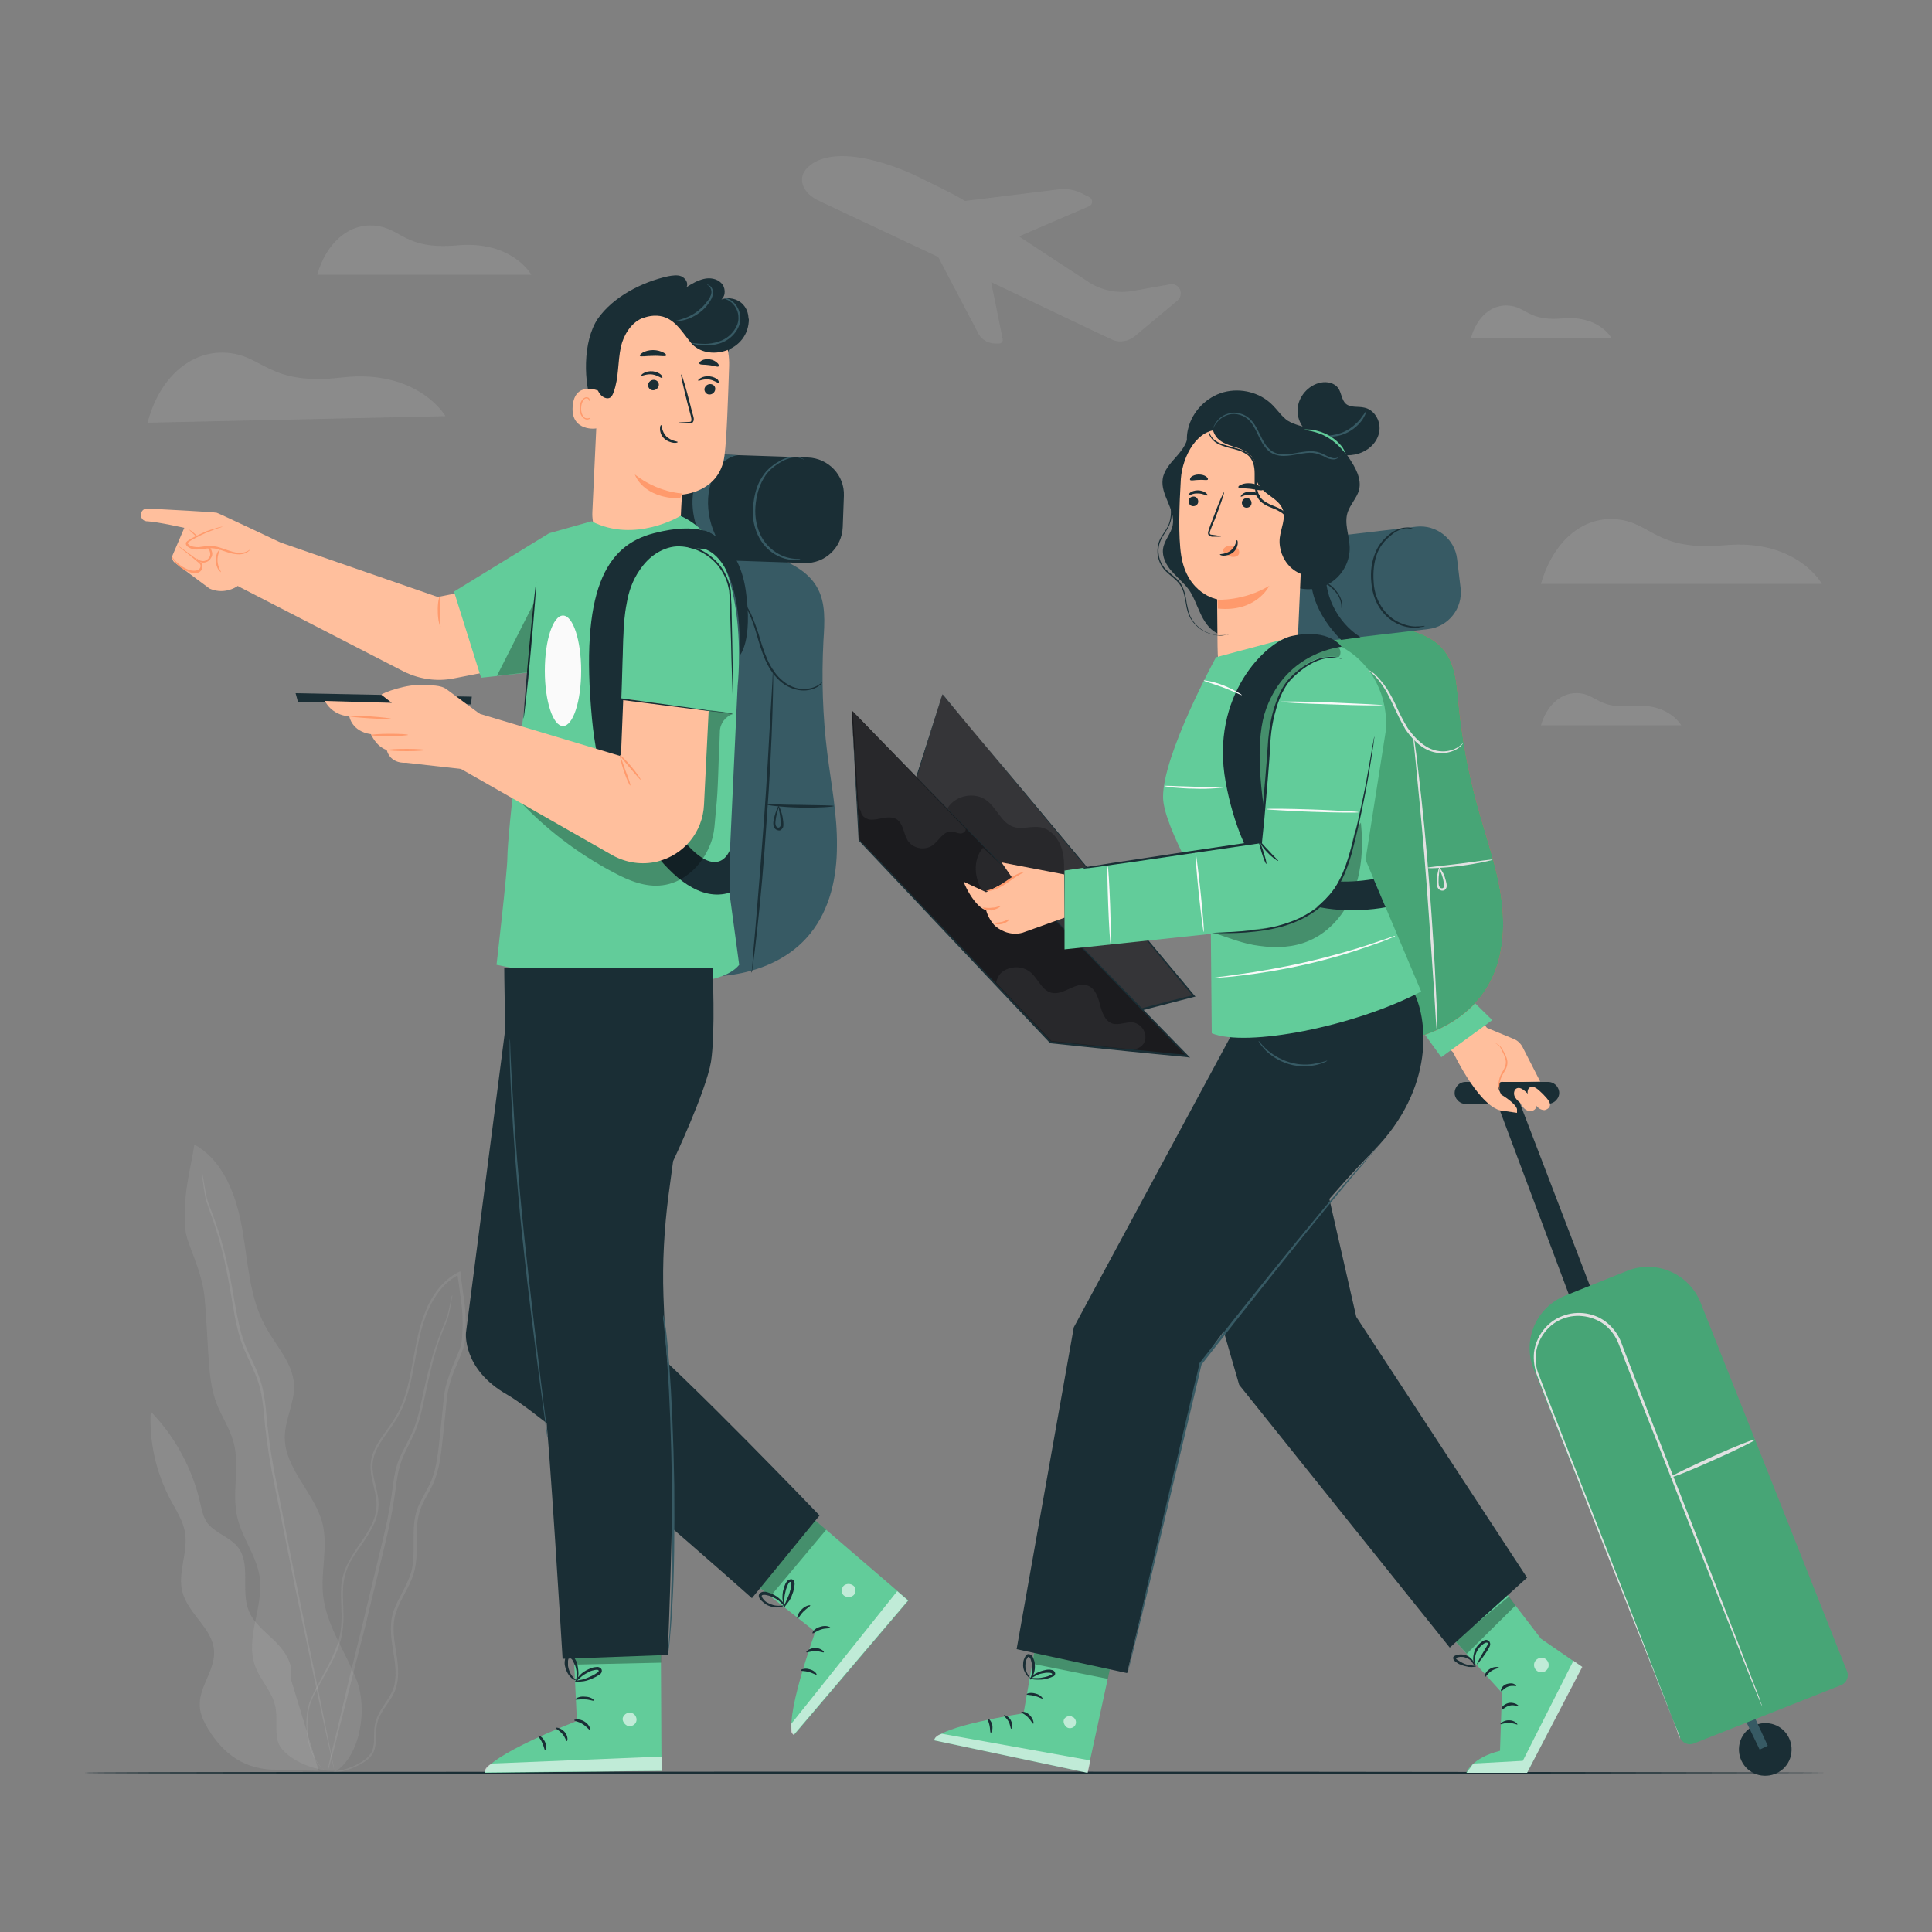 <svg version="1.1" id="Layer_1" xmlns="http://www.w3.org/2000/svg" x="0" y="0" viewBox="0 0 500 500" style="enable-background:new 0 0 500 500" xml:space="preserve"><rect x="0" y="0" width="500" height="500" fill="#808080" stroke="none"/><style>.st2,.st3{enable-background:new}.st2{opacity:.1;fill:#f5f5f5}.st3{fill:#e1e1e1}.st3,.st5{opacity:.1}.st6{fill:#e1e1e1}.st7{fill:#f5f5f5}.st8{fill:#fafafa}.st9{fill:#1a2e35}.st10{fill:#375a64}.st11{fill:#47a576}.st12{fill:#ffbf9d}.st13{fill:#62cc9a}.st14{fill:#ff9a6c}.st16{fill:#28282b}.st18{opacity:.6}.st19,.st20{fill:#fff}.st20{opacity:.6}.st20,.st21{enable-background:new}.st21,.st23{opacity:.3}</style><path class="st2" d="M75.2 434.3c.9-3.4-1.4-6.9-3.9-9.4s-5.6-4.7-6.9-8c-2.2-5.3.7-12.3-3-16.7-2.2-2.6-6-3.5-7.9-6.3-1-1.5-1.3-3.3-1.7-5-2-8.8-6.5-17.1-12.8-23.6-.4 7.9 1.4 15.8 5.1 22.8 1.5 2.8 3.3 5.5 3.8 8.6.8 5.1-2 10.3-.7 15.3 1.5 5.7 7.9 9.5 8.2 15.3.3 5-4 9.3-3.7 14.3.1 2.1 1.1 4.1 2.2 5.9 3.9 6.4 9.5 10.7 18.1 10.5l10.5.3-7.3-24z"/><path class="st3" d="M84.6 458.7s1 .2 2.9-.1c.9-.1 2.1-.4 3.4-.9s2.8-1.2 4.2-2.3c.7-.6 1.4-1.3 1.7-2.3.4-1 .4-2 .5-3.1 0-1.1 0-2.2.2-3.4.2-1.2.6-2.3 1.3-3.4 1.2-2.2 3.3-4.2 3.9-7.2.7-2.9.2-6-.3-9.2-.5-3.1-1-6.6.2-9.8 1.1-3.3 3.4-6.2 4.5-9.9s.6-7.7.8-11.7c.1-2 .5-4 1.3-5.8.8-1.9 2-3.6 2.9-5.6 1.8-4 2.1-8.4 2.6-12.8.2-2.2.5-4.4.7-6.7.2-2.3.4-4.5 1.1-6.7.6-2.2 1.6-4.3 2.5-6.5.4-1.1.9-2.2 1.2-3.4.2-1.2.3-2.4.3-3.6.1-2.4 0-4.8-.3-7.2-.3-2.4-.7-4.8-1-7.2v-.4l-.1-.5-.4.2c-2.2 1.1-4.1 2.8-5.6 4.8s-2.6 4.2-3.4 6.4c-1.7 4.5-2.3 9.2-3.2 13.7-.8 4.5-1.9 8.9-4.2 12.7-1.1 1.9-2.5 3.6-3.7 5.4s-2.3 3.8-2.6 6c-.6 4.4 1.9 8.3 1.4 12.2-.2 1.9-.9 3.8-1.9 5.4-.9 1.7-2 3.2-3.1 4.8-1.1 1.6-2 3.2-2.8 4.8-.7 1.7-1.2 3.5-1.3 5.3-.2 3.5.3 6.9 0 10-.2 3.2-1.3 6-2.5 8.6-1.3 2.6-2.6 4.9-3.8 7.2-.6 1.1-1.1 2.2-1.6 3.3-.5 1.1-.7 2.2-.9 3.3-.3 2.2-.3 4.2 0 6 .5 3.6 1.8 6.2 3 7.6.3.4.6.7.9.9.2.3.5.4.7.6.3.4.5.5.5.5 0-.1-.9-.5-2-2-1.2-1.5-2.5-4-2.9-7.6-.2-1.8-.2-3.8.1-5.9.2-1.1.4-2.2.9-3.2.4-1.1 1-2.2 1.6-3.3 1.2-2.2 2.6-4.6 3.9-7.2s2.4-5.5 2.6-8.8c.3-3.2-.2-6.6 0-10 .1-1.7.5-3.4 1.2-5.1.7-1.6 1.7-3.2 2.8-4.7 1.1-1.6 2.2-3.1 3.1-4.8 1-1.7 1.8-3.6 2-5.7.5-4.2-2-8.1-1.4-12.2.3-2 1.3-3.9 2.5-5.7 1.2-1.8 2.6-3.5 3.7-5.4 2.4-3.9 3.5-8.4 4.3-12.9.9-4.5 1.5-9.2 3.2-13.6.8-2.2 1.9-4.3 3.3-6.2 1.4-1.9 3.2-3.5 5.4-4.6l-.5-.3v.4c.3 2.4.7 4.8 1 7.2.3 2.4.4 4.8.3 7.1-.1 1.2-.1 2.4-.3 3.5-.2 1.1-.7 2.2-1.2 3.3-.9 2.2-1.8 4.3-2.5 6.6-.7 2.2-.9 4.6-1.1 6.8-.2 2.3-.5 4.5-.7 6.7-.5 4.4-.8 8.8-2.5 12.6-.9 1.9-2 3.7-2.9 5.6s-1.3 4-1.4 6c-.2 4 .3 8-.7 11.6-1.1 3.6-3.3 6.6-4.5 9.9-1.2 3.4-.7 7-.2 10.1s1 6.2.4 9-2.6 4.9-3.8 7.1c-.6 1.1-1.1 2.3-1.3 3.5-.2 1.2-.2 2.3-.2 3.4s-.1 2.1-.4 3-1 1.6-1.6 2.2c-1.4 1.1-2.8 1.8-4.1 2.3-1.3.5-2.4.8-3.3.9-.9.2-1.6.2-2.1.2-.4.2-.7.2-.7.2z"/><path class="st3" d="M117 335.2s0 .1-.1.3c-.1.3-.1.6-.2.9-.2.8-.4 2.1-.8 3.6-.4 1.6-1.3 3.3-2.1 5.5-.8 2.1-1.7 4.6-2.4 7.4-.8 2.8-1.5 5.9-2.2 9.2-.7 3.3-1.5 6.9-3.3 10.2-.8 1.7-1.8 3.4-2.6 5.3s-1.2 3.9-1.5 6c-.5 4.1-1.2 8.4-2.2 12.7-2.1 8.6-4 16.8-5.8 24.2-1.8 7.4-3.5 14.1-4.8 19.8-1.3 5.6-2.4 10.1-3.2 13.3-.4 1.5-.6 2.7-.8 3.6-.1.4-.1.7-.2.9 0 .2-.1.3 0 .3 0 0 0-.1.1-.3.1-.2.2-.6.3-.9.2-.9.6-2.1 1-3.6.8-3.2 2-7.7 3.4-13.3 1.4-5.6 3.1-12.3 5-19.7 1.8-7.5 3.8-15.6 5.8-24.2 1-4.3 1.7-8.6 2.2-12.7.3-2.1.7-4 1.4-5.9.7-1.8 1.7-3.6 2.5-5.3 1.8-3.4 2.6-7.1 3.3-10.4.7-3.3 1.4-6.4 2.1-9.2.7-2.8 1.5-5.3 2.3-7.4.8-2.2 1.7-3.9 2-5.5.4-1.6.5-2.8.7-3.7.1-.4.1-.7.2-1-.1.1-.1-.1-.1-.1z"/><path class="st3" d="M86.5 458.7c6.8-4.1 8.7-16.4 5.8-23.9-2.9-7.4-7.9-14.2-8.7-22.1-.6-6.1 1.3-12.3-.1-18.3-2-8-9.8-14.2-9.8-22.4 0-4.6 2.6-9 2.4-13.6-.3-5.7-4.7-10.1-7.4-15.1-4.2-7.6-4.5-16.7-6-25.2-1.5-8.6-4.8-17.7-12.4-21.9-1.1 7.3-3 12.3-2.3 22.1.2 3.5 4.4 10.3 5 18.1.4 4.6.6 9.3.9 13.9.3 4.5.6 9.1 2.3 13.3 1.3 3.2 3.3 6.2 4.2 9.5 1.8 6.3-.5 13.1 1 19.5 1.2 5.4 5 10 5.8 15.5 1.1 7.7-3.8 15.7-1.2 23 1.3 3.6 4.3 6.5 5.2 10.3.7 2.9 0 6 .6 8.9 1 4.7 10 8.3 14.8 8"/><path d="M52.2 303.4v.4c0 .3.1.7.2 1.2.2 1.1.3 2.6.7 4.6s1.4 4.3 2.3 7c.9 2.7 1.8 5.8 2.6 9.3s1.5 7.4 2.2 11.6c.7 4.1 1.5 8.7 3.6 13.1 1 2.2 2.1 4.4 2.9 6.7.8 2.3 1.2 4.8 1.5 7.4.4 5.2 1.1 10.5 2.1 15.9 2.2 10.8 4.2 21 6.1 30.4 2 9.3 3.7 17.7 5.2 24.7s2.7 12.7 3.6 16.7c.4 1.9.8 3.4 1 4.5.1.5.2.9.3 1.2.1.3.1.4.1.4s0-.1-.1-.4-.1-.7-.2-1.2c-.2-1.1-.5-2.6-.9-4.6-.8-4-2-9.7-3.4-16.7-1.5-7.1-3.2-15.5-5.1-24.8s-3.9-19.6-6-30.4c-1-5.4-1.7-10.7-2.1-15.9-.3-2.6-.7-5.2-1.5-7.5-.8-2.4-1.9-4.6-2.9-6.7-2.1-4.3-2.8-8.7-3.6-12.9-.7-4.2-1.4-8.1-2.3-11.6-.8-3.5-1.7-6.6-2.7-9.4-.9-2.7-2-5-2.4-6.9-.4-2-.6-3.5-.8-4.6-.1-.5-.2-.9-.2-1.2-.1-.1-.2-.3-.2-.3z" style="opacity:.1;fill:#ececec;enable-background:new"/><g class="st5"><path class="st6" d="M208.5 43.9c5.8-6.8 21-2.5 31.4 3 0 0 7.2 3.4 9.8 5.1h.1l24.3-3c2-.2 4 .1 5.8 1l2 1c1 .5 1 2-.1 2.4l-17.9 7.7v.2c9.5 6.3 17.7 11.6 17.7 11.6.1.1.2.1.3.2 3.3 2.1 7.3 2.9 11.3 2.2l9.5-1.7c.5-.1 1-.1 1.4.1 1.7.7 2 2.9.6 4.1l-11 9.2c-1.7 1.4-4.1 1.8-6.1.8l-5.1-2.4-26-12.4 3 14.8c.1.6-.4 1.2-1 1.1h-1.2c-1.7-.1-3.2-1-4-2.4l-10.5-20L212 52c-4.1-1.9-5.6-5.4-3.5-8.1z"/></g><g class="st5"><path class="st7" d="m38.2 109.4 77.1-1.7s-7.1-12.3-26.9-10c-18.9 2.2-20.1-5.7-29.7-6.4s-17.6 6.8-20.5 18.1z"/></g><g class="st5"><path class="st7" d="M398.8 151.1h72.7s-6.4-11.7-25.1-10c-17.9 1.6-18.8-5.8-27.9-6.7-9.2-.9-16.7 6.1-19.7 16.7z"/></g><g class="st5"><path class="st7" d="M82.1 71.1h55.4s-4.9-8.9-19.2-7.6c-13.6 1.2-14.3-4.4-21.2-5.1-6.9-.7-12.7 4.6-15 12.7z"/></g><path class="st2" d="M398.8 187.7h36.3s-3.2-5.8-12.5-5c-8.9.8-9.4-2.9-13.9-3.3-4.6-.4-8.4 3.1-9.9 8.3z"/><g class="st5"><path class="st8" d="M380.7 87.4H417s-3.2-5.8-12.5-5c-8.9.8-9.4-2.9-13.9-3.3-4.6-.5-8.4 3-9.9 8.3z"/></g><path class="st9" d="M472.6 458.8c0 .1-100.9.3-225.4.3s-225.4-.1-225.4-.3 100.9-.3 225.4-.3 225.4.2 225.4.3zM403.5 282.5c-.2-1.4-1.4-2.5-2.8-2.5h-21.4c-1.8 0-3.1 1.6-2.8 3.4.3 1.3 1.5 2.3 2.8 2.3h21.3c1.8-.1 3.1-1.6 2.9-3.2z"/><path class="st9" d="M450.1 451.8c-.5 3.7 2 7.2 5.8 7.7 3.7.5 7.2-2 7.7-5.8.5-3.7-2-7.2-5.8-7.7-3.7-.5-7.2 2.1-7.7 5.8z"/><path class="st10" d="m455.4 452.8-4.1-8.5 2.1-1.4 4.1 8.9z"/><path class="st9" d="m417 347.2-25.8-67.3-4.9 2.5 25 66.7z"/><path class="st11" d="m438.4 451.2 38.1-15.1c1.4-.6 2.1-2.2 1.5-3.6l-37.9-95.4c-3-7.5-11.5-11.2-19-8.2l-16 6.4c-7.5 3-11.2 11.5-8.2 19l37.9 95.4c.6 1.4 2.2 2.1 3.6 1.5z"/><path class="st6" d="M434.8 450.1s-.1-.2-.2-.6c-.2-.4-.4-1-.6-1.7-.6-1.5-1.4-3.7-2.5-6.5-2.2-5.6-5.3-13.8-9.2-23.8-3.9-10.1-8.6-22-13.8-35.3-2.6-6.6-5.3-13.6-8.1-20.8-.7-1.8-1.4-3.6-2.1-5.5-.8-1.8-1-3.8-.8-5.7.5-3.9 3.2-7.5 6.9-8.9 3.7-1.5 8.2-.7 11.2 1.8 1.5 1.3 2.6 2.9 3.3 4.7.7 1.8 1.4 3.7 2.1 5.5 2.8 7.2 5.6 14.2 8.2 20.8 5.2 13.3 9.9 25.2 13.9 35.2s7.2 18.1 9.4 23.7c1.1 2.8 2 4.9 2.6 6.4.3.7.5 1.3.7 1.7l.3.6s-.1-.2-.2-.6c-.2-.4-.4-1-.6-1.7-.6-1.5-1.4-3.7-2.5-6.5-2.2-5.6-5.3-13.8-9.2-23.8-3.9-10.1-8.6-22-13.8-35.3-2.6-6.6-5.3-13.6-8.1-20.8-.7-1.8-1.4-3.6-2.1-5.5s-1.9-3.6-3.5-5c-3.1-2.7-7.8-3.5-11.8-1.9-4 1.5-6.8 5.3-7.3 9.4-.2 2 .1 4.1.8 6 .7 1.8 1.4 3.7 2.1 5.5 2.8 7.2 5.6 14.2 8.2 20.8 5.2 13.3 9.9 25.2 13.9 35.2s7.2 18.1 9.4 23.7c1.1 2.8 2 4.9 2.6 6.4.3.7.5 1.3.7 1.7 0 .6.1.8.1.8z"/><path class="st6" d="M432.3 382.3c.1.3 5.1-1.7 11.1-4.4 6.1-2.7 10.9-5.1 10.8-5.3-.1-.3-5.1 1.7-11.1 4.4s-10.9 5.1-10.8 5.3z"/><path class="st12" d="m398.6 279.9-4.5-8.8c-.5-1-1.3-1.8-2.3-2.2l-7-2.9-18.9-25.6-1.8 19.6 12 12.4s7.5 15.9 13.7 15.1c0 0-.2-2.3-1.2-4.1-2-3.5.1-3.5.4-3.4h5.1l4.5-.1z"/><path class="st13" d="M367.8 266.4c.6.9 5.2 7.2 5.2 7.2l13.2-9.6-4.8-4.7-13.6 7.1z"/><path class="st12" d="M388.7 283.4s3.4 2 3.9 3.6v1l-4.1-.6.2-4zM393.3 285.3c-.6-.5-1.2-1.1-1.4-1.8-.2-.7 0-1.7.8-1.9.7-.2 1.4.3 2 .8.7.6 1.4 1.3 2 2 .5.6 1.1 1.3.9 2.1-.2.6-.8 1-1.4 1.1-.6 0-1.3-.3-1.7-.7s-.8-1-1.2-1.6"/><path class="st12" d="M396.8 285c-.6-.5-1.2-1.1-1.4-1.8-.2-.7 0-1.7.8-1.9.7-.2 1.4.3 2 .8.7.6 1.4 1.3 2 2 .5.6 1.1 1.3.9 2.1-.2.6-.8 1-1.4 1.1-.6 0-1.3-.3-1.7-.7s-.8-1-1.2-1.6"/><path class="st14" d="M386.3 269.9c0-.1.9-.1 1.9.8.5.5.8 1.2 1.2 1.9.4.8.8 1.7.7 2.7-.1 1.1-.7 1.9-1.1 2.6s-.7 1.4-.8 2c-.3 1.2-.1 2-.1 2-.1 0-.5-.8-.2-2.1.1-.6.3-1.4.8-2.2.4-.7.9-1.5 1-2.4s-.3-1.8-.6-2.5c-.4-.7-.7-1.5-1-1.9-.4-.4-.9-.7-1.2-.9-.4.1-.6.1-.6 0z"/><path style="fill:#353538" d="m243.9 179.7-14 44.8 41.3 43.1 37.8-9.9z"/><path class="st9" d="M243.9 179.7s.1.1.3.4c.2.3.5.6.9 1.1.8 1 2.1 2.5 3.7 4.4 3.2 3.8 7.9 9.4 13.7 16.3 11.7 14 28 33.5 46.6 55.7l.3.3-.4.1c-6.9 1.8-14 3.6-21.3 5.5-5.6 1.5-11.1 2.9-16.5 4.3h-.1l-.1-.1c-15.5-16.3-29.7-31.1-41.2-43.1l-.1-.1v-.1c4.3-13.7 7.9-24.9 10.4-32.7 1.2-3.9 2.2-6.9 2.8-8.9.3-1 .6-1.8.7-2.3.3-.6.3-.8.3-.8-.5 1.6-5.4 17.6-13.8 44.9v-.2c11.5 12 25.7 26.8 41.3 43l-.3-.1c5.4-1.4 10.9-2.8 16.5-4.3 7.3-1.9 14.4-3.8 21.3-5.5l-.1.4c-18.4-22.2-34.6-41.7-46.2-55.7-5.8-7-10.4-12.6-13.7-16.5-1.6-1.9-2.8-3.4-3.7-4.5-.4-.5-.7-.9-1-1.2-.1-.2-.3-.3-.3-.3z"/><path class="st16" d="M245.2 209.2c2-3.4 7.1-4.4 10.2-2 2.6 2 3.8 5.8 6.9 6.8 2.2.7 4.7-.3 7 .1 2.7.5 4.7 3 5.5 5.6s.6 5.5.4 8.2l-13.4.2-16.6-18.9z"/><path style="fill:#1b1b1e" d="m220.4 183.8 86.9 89.5-35.4-3.6-49.5-52.3z"/><path class="st9" d="M220.4 183.8c.1 1.3.8 12.8 2.1 33.7v-.1c12.7 13.3 30 31.6 49.6 52.2l-.2-.1c8.8.9 17.8 1.8 27.2 2.7 2.8.3 5.6.6 8.2.8l-.2.4c-48.3-49.9-84.7-87.6-86.7-89.6 1.9 2 38.5 39.6 87.1 89.4l.5.5-.7-.1c-2.6-.3-5.4-.5-8.2-.8-9.3-.9-18.4-1.9-27.2-2.8h-.1l-.1-.1c-19.6-20.7-36.8-39-49.5-52.4v-.1c-1.1-20.8-1.7-32.3-1.8-33.6z"/><path class="st16" d="M254.4 219.4c-2.7 3.1-2.3 8 0 11.4 2.3 3.4 6.1 5.5 9.9 6.9 3.1 1.2 6.9 1.9 9.5-.2M249.9 214.5c.2.7-.8 1.3-1.5 1.2-.8-.1-1.5-.5-2.2-.5-2.1-.1-3.2 2.4-4.9 3.6-2 1.4-5.1.8-6.4-1.3-1.1-1.8-1.1-4.4-2.9-5.5-1-.6-2.3-.5-3.4-.3s-2.3.5-3.5.4c-1.2-.2-2.3-1.1-2.3-2.2l-.6-1-1.5-24.7 29.2 30.3zM292.3 271.5c2 .3 3.8-.7 4.1-2.6.3-2-1.2-4-3.2-4.3-1.8-.2-3.6.8-5.3.3-1.9-.6-2.7-2.9-3.2-4.8-.5-2-1.2-4.2-3.1-5-3.1-1.3-6.4 2.7-9.6 1.8-2.4-.7-3.3-3.5-5.2-5.2-1.5-1.3-3.7-1.7-5.6-1.1-1.9.6-3 1.7-3.4 3.7l14.3 15.1 20.2 2.1z"/><path class="st13" d="m268.5 422.8-3.6 20.6s-22.1 3.3-23.2 7l39.7 8.4 6.9-31.8-19.8-4.2z"/><g class="st18"><path class="st19" d="M277.6 444.3c.7.4 1.1 1.3.7 2.1-.3.7-1.3 1.1-2.1.7-.7-.4-1.2-1.5-.8-2.2.4-.7 1.6-1.1 2.2-.5"/></g><path class="st20" d="m281.5 458.8.7-3.2-38.4-6.9s-1.9.4-2 1.7l39.7 8.4z"/><path class="st9" d="M264.3 443.1c0 .2.9.5 1.7 1.3.8.8 1.2 1.7 1.4 1.7.2 0 .1-1.2-.9-2.2-.9-1-2.2-1-2.2-.8zM259.8 443.9c-.1.2.7.7 1.2 1.6s.5 1.9.7 1.9c.2.1.5-1-.1-2.2-.6-1.1-1.7-1.4-1.8-1.3zM256.4 448.4c.2.1.6-.8.4-2-.3-1.2-1.1-1.8-1.2-1.6-.1.1.3.8.5 1.8.2.9.1 1.8.3 1.8zM265.7 438.5c0 .2 1 .1 2.1.4s1.9.8 2 .7c.1-.1-.5-1-1.8-1.3-1.3-.4-2.4 0-2.3.2z"/><path class="st21" d="m267.8 426.9-.6 3.7 19.5 3.9.7-3.3z"/><path class="st9" d="M266.5 434.3c0 .1.7.4 2 .4.6 0 1.4 0 2.2-.2.4-.1.8-.2 1.3-.4.2-.1.4-.2.7-.3.3-.2.5-.6.3-1-.1-.3-.5-.6-.8-.6-.3-.1-.5-.1-.8-.1-.5 0-.9.1-1.3.2-.8.2-1.5.5-2.1.8-1.1.7-1.6 1.3-1.5 1.4s.6-.4 1.7-.9c.5-.3 1.2-.5 2-.6.4-.1.8-.1 1.2-.1.4 0 .8.1.9.3 0 .1 0 .1-.1.2s-.3.2-.5.2c-.4.2-.8.3-1.2.4-.8.2-1.5.3-2.1.3-1.1 0-1.9-.1-1.9 0z"/><path class="st9" d="M266.7 434.7c.1 0 .6-.6.9-1.8.2-.6.3-1.4.2-2.2 0-.4-.1-.9-.3-1.3-.1-.4-.3-1-1.1-1.3-.4-.1-.8.1-.9.4-.2.2-.3.5-.4.7-.2.4-.3.9-.3 1.3-.1.9.1 1.6.4 2.2.6 1.2 1.3 1.6 1.3 1.5.1-.1-.5-.6-.9-1.7-.2-.5-.3-1.2-.2-2 0-.4.1-.8.3-1.1.2-.4.4-.7.5-.6.2 0 .5.4.6.8l.3 1.2c.1.8.1 1.5 0 2.1-.2 1-.5 1.7-.4 1.8z"/><path class="st13" d="m398.8 424.1-8.6-11.2-.4-.6-14.6 10.9 13.5 14.9-.5 15c-7.5 1.9-8.7 5.7-8.7 5.7h15.7l14.2-27.4-10.6-7.3z"/><path class="st20" d="m409.5 431.4-14.3 27.4h-15.6l1.7-2.4 12.8-.7 13.1-25.9z"/><path class="st9" d="M388.3 446.2c.1.2 1-.4 2.2-.3 1.2 0 2.1.5 2.2.4s-.7-1.1-2.2-1.1c-1.4 0-2.3.9-2.2 1zM388.6 442.5c.2.1.9-.8 2.1-1.1 1.2-.3 2.2.3 2.3.2.1-.1-.1-.3-.6-.6-.4-.2-1.1-.4-1.9-.3-.8.2-1.4.6-1.7 1-.2.4-.3.7-.2.8zM388.5 437.7c.2.1.7-.8 1.8-1.2 1.1-.4 2.1 0 2.1-.2 0-.1-.2-.3-.6-.5s-1.1-.2-1.8 0-1.2.7-1.4 1.1c-.2.4-.2.7-.1.8zM384.3 434c.2.1.6-.8 1.6-1.5s1.9-.7 2-.9c.1-.2-1.2-.4-2.3.3-1.3.8-1.5 2-1.3 2.1zM382.2 430.7c.1.1.6-.6 1.4-1.6.4-.6.9-1.2 1.3-1.9.2-.4.5-.7.7-1.3.1-.3.1-.6-.1-1-.2-.3-.6-.5-.9-.5-.7.1-1.1.5-1.5.8s-.7.7-1 1.1c-.5.8-.7 1.6-.8 2.3-.2 1.4.3 2.2.4 2.1.1 0-.1-.8.1-2.1.1-.6.4-1.3.9-2 .2-.3.5-.6.9-.9.3-.3.8-.6 1.1-.6.2 0 .2 0 .3.1.1.1.1.3 0 .4-.1.3-.4.7-.6 1.1-.4.7-.8 1.3-1.2 2-.7 1.3-1 2-1 2z"/><path class="st9" d="M381.7 431.2c.1 0 0-.8-.8-1.8-.8-.9-2.6-1.8-4.6-.8-.1.1-.3.3-.2.6 0 .2.1.4.2.5.2.2.4.4.6.5.4.3.7.5 1.1.6.7.3 1.5.5 2.1.6 1.2.1 2-.1 1.9-.2 0-.1-.7-.1-1.9-.3-.6-.1-1.2-.3-1.9-.7-.3-.2-.7-.4-1-.6-.2-.1-.3-.2-.4-.4-.1-.1-.1-.1 0-.1.1-.1.3-.1.5-.2.2 0 .4-.1.6-.1.4 0 .8 0 1.1.1.7.2 1.3.5 1.7.9.6.7.9 1.5 1 1.4z"/><path class="st20" d="M397 430.9c0 1 .8 1.9 1.9 1.9 1 0 1.9-.8 1.9-1.9 0-1-.8-1.9-1.9-1.9-1.1.1-1.9.9-1.9 1.9z"/><path class="st21" d="m376.6 424.7 3 3.3 12.6-12.5-1.7-2.3z"/><path d="M337.6 163.9c8.3-2.9 17.4-3.3 26-1.2 3.8 1 7.7 2.5 10.1 5.6 2.9 3.6 3.3 8.6 3.7 13.2.9 9.4 2.6 18.7 5.2 27.9 2.1 7.6 4.8 15 5.9 22.8s.6 16.1-3.4 22.9c-6.1 10.5-19.1 15.1-31.3 15.3-6.4.1-12.9-.8-18.6-3.8s-10.4-8.1-11.8-14.4" style="fill:#ff4f5b"/><path class="st11" d="M337.6 163.9c8.3-2.9 17.4-3.3 26-1.2 3.8 1 7.7 2.5 10.1 5.6 2.9 3.6 3.3 8.6 3.7 13.2.9 9.4 2.6 18.7 5.2 27.9 2.1 7.6 4.8 15 5.9 22.8s.6 16.1-3.4 22.9c-6.1 10.5-19.1 15.1-31.3 15.3-6.4.1-12.9-.8-18.6-3.8s-10.4-8.1-11.8-14.4"/><path class="st6" d="M354.3 173.5c-.1.1 1.7 1.2 3.5 3.9.9 1.3 1.8 3 2.7 5 .9 1.9 1.9 4.1 3.2 6.3 1.4 2.1 3.1 3.9 5 5s4 1.4 5.7 1.1c1.7-.3 2.9-1 3.5-1.6.3-.3.6-.6.7-.8s.2-.3.2-.3-.3.4-1 .9c-.7.6-1.9 1.2-3.4 1.4-1.6.2-3.5-.1-5.3-1.2-1.8-1.1-3.4-2.8-4.8-4.8-1.3-2.1-2.3-4.2-3.2-6.2-.9-1.9-1.9-3.7-2.9-5s-1.9-2.3-2.6-2.9c-.8-.6-1.3-.9-1.3-.8z"/><path class="st6" d="M371.9 267.1v-3c0-1.9-.1-4.8-.3-8.2-.3-7-.9-16.6-1.7-27.1-.8-10.6-1.8-20.2-2.6-27.1-.4-3.5-.7-6.3-1-8.2-.1-.9-.2-1.6-.3-2.2-.1-.5-.1-.8-.2-.8v.8c0 .6.1 1.3.2 2.2.2 2 .5 4.8.8 8.2.7 6.9 1.6 16.5 2.4 27.1s1.4 20.2 1.9 27.1c.2 3.4.4 6.2.5 8.2.1.9.1 1.7.2 2.2 0 .6.1.8.1.8z"/><path class="st6" d="M369.4 224.6c0 .2 3.8.1 8.5-.5s8.4-1.5 8.4-1.6c0-.2-3.8.4-8.4 1-4.7.6-8.5.9-8.5 1.1z"/><path class="st6" d="M372.5 224.5c-.1 0-.3.7-.5 1.8-.1.6-.2 1.3-.2 2 0 .4 0 .9.2 1.3.2.5.7.9 1.3.9.3 0 .6-.1.8-.4.2-.2.3-.5.3-.8 0-.5-.1-.9-.2-1.3-.2-.8-.4-1.4-.7-2-.5-.9-.9-1.4-1-1.5-.1.1.2.8.6 1.8.2.5.4 1.2.5 1.9.1.4.2.7.1 1.1 0 .3-.2.6-.5.6-.7 0-.9-.8-.9-1.5s0-1.4.1-2c.1-1.1.2-1.8.1-1.9z"/><path class="st10" d="m329.4 167.5 40.2-4.7c5.3-.6 9-5.4 8.4-10.6l-.9-7.5c-.6-5.3-5.4-9-10.6-8.4l-40.2 4.7c-5.3.6-9 5.4-8.4 10.6l.9 7.5c.6 5.3 5.3 9 10.6 8.4z"/><path class="st9" d="M365.8 136.9s-.1-.1-.4-.2c-.3-.1-.7-.2-1.2-.2-1 0-2.6.3-4.1 1.4-1.5 1.1-3.2 2.7-4.1 5-1 2.3-1.4 5-1.1 7.8.2 2.8 1.2 5.5 2.7 7.4 1.5 2 3.5 3.2 5.2 3.8 1.8.6 3.3.6 4.3.5.5-.1.9-.2 1.2-.2.3-.1.4-.1.4-.2s-.6.1-1.6.1c-1 .1-2.5 0-4.2-.7-1.7-.6-3.5-1.8-4.9-3.7s-2.4-4.4-2.5-7.1c-.2-2.7.1-5.4 1-7.6.9-2.2 2.5-3.7 3.9-4.8s2.9-1.5 3.8-1.5c1 .1 1.6.3 1.6.2zM342.8 139l6.2-.6c-1.6.5-3 1.6-4 3.1-.9 1.4-1.4 3.1-1.7 4.8-1.1 7.1 2.7 14.8 8.8 18.6l-5 .7c0-.1-14.3-12.9-4.3-26.6"/><path class="st9" d="M335.8 152.1c3.2.9 6.8.2 9.4-1.9 2.6-2 4.2-5.3 4.1-8.6-.1-3.1-1.5-6.2-.5-9.1.7-2 2.3-3.6 2.9-5.6.8-3-1-6.1-2.8-8.7-1.1-1.7-2.3-3.4-3.8-4.7-1.6-1.3-3.7-2.1-5.6-1.7M307.4 112c.2 2.3-1.4 4.4-2.9 6.1s-3.3 3.6-3.6 5.9c-.6 4.1 3.4 7.9 2.6 11.9-.4 2.2-2.2 3.9-2.5 6.1-.3 2.1.8 4.2 2.2 5.8 1.4 1.6 3.1 3 4.4 4.7 1.3 1.8 2 4 3 6.1.9 2 2.2 4.1 4.2 5.2 3 1.6 7.2.9 9.4 3.4 2.2 2.4 4.9 2.8 7.6 4.6"/><path class="st9" d="M343.1 115.6c.1-2.1-1.9-3.7-3.9-4.5s-4.1-1.1-5.9-2.2c-1.5-1-2.6-2.7-3.9-4-3.2-3.3-8.2-4.6-12.7-3.4-4.4 1.2-8.1 4.9-9.2 9.4-.8 3-.2 6.6 2.1 8.5 2.7 2.3 6.8 1.8 10.3 1.1 3.5-.7 7.5-1.4 10.4.6 1.8 1.2 2.8 3.3 3.9 5.1 1.1 1.9 2.4 3.8 4.5 4.5 2 .7 4.8-.5 4.9-2.7"/><path class="st12" d="M334.8 116c1.8.2 3.2 1.8 3.1 3.6l-2.1 47.6c-.1 5.6-8.3 8.8-14.3 8.6-6.1-.1-6.3-3.1-6.4-8.5-.1-8.9-.1-12.3-.1-12.2 0 0-7.7-1.3-9.3-11.3-.8-5-.5-13.2-.1-19.8.4-6 4.4-13.4 10.4-12.7l18.8 4.7z"/><path class="st9" d="M307.6 129.7c0 .7.5 1.3 1.2 1.3s1.3-.5 1.3-1.2-.5-1.3-1.2-1.3-1.3.5-1.3 1.2zM307.5 128.2c.2.2 1.1-.6 2.5-.5 1.4 0 2.4.7 2.5.5.1-.1-.1-.4-.5-.7-.4-.3-1.2-.6-2-.6-.9 0-1.6.3-2 .6-.4.4-.6.7-.5.7zM321.4 130.1c0 .7.5 1.3 1.2 1.3s1.3-.5 1.3-1.2-.5-1.3-1.2-1.3-1.3.5-1.3 1.2zM321.1 128.5c.2.2 1.1-.6 2.5-.5 1.4 0 2.4.7 2.5.5.1-.1-.1-.4-.5-.7s-1.2-.6-2-.6c-.9 0-1.6.3-2 .6-.4.4-.6.7-.5.7zM316 138.8c0-.1-.9-.2-2.2-.4-.4 0-.7-.1-.7-.3-.1-.3.1-.6.2-1 .3-.9.7-1.8 1.1-2.7 1.5-3.8 2.5-7 2.4-7-.2-.1-1.5 3-2.9 6.8-.4.9-.7 1.8-1 2.7-.1.4-.4.9-.2 1.4.1.3.4.5.6.5.2.1.4.1.6.1 1.3 0 2.1 0 2.1-.1z"/><path class="st14" d="M315.1 155.2s6.7.4 13.4-3.6c0 0-3.3 6.9-13.3 5.9l-.1-2.3zM316.6 142.1c.5-.7 1.4-1 2.2-.9.6.1 1.2.4 1.6.8.4.5.4 1.2.1 1.6-.4.5-1.2.6-1.8.5-.7-.2-1.2-.6-1.8-1.1-.1-.1-.3-.2-.4-.4 0-.1-.1-.3.1-.5"/><path class="st9" d="M320.1 139.8c-.2 0-.2 1.5-1.5 2.6s-2.9.9-2.9 1.1c0 .1.4.3 1 .3.7 0 1.6-.2 2.4-.8.8-.7 1.1-1.5 1.2-2.1.1-.8-.1-1.2-.2-1.1zM320.5 126.1c.1.4 1.5.2 3.1.4s2.9.6 3.2.3c.1-.2-.1-.5-.7-.9-.5-.4-1.4-.7-2.3-.8-1-.1-1.9 0-2.5.3-.6.2-.9.5-.8.7zM308 124.2c.2.3 1.2 0 2.3 0 1.1-.1 2.1.2 2.3-.1.1-.2-.1-.5-.5-.8s-1.1-.5-1.9-.5-1.5.3-1.9.6c-.3.4-.4.7-.3.8z"/><path class="st9" d="M341.8 149c-2.8.6-5.8-.3-7.8-2.2s-3.1-4.8-2.8-7.6c.3-2.5 1.6-5 .8-7.3-1.1-3.1-5.4-4-6.6-7.1-.7-1.8-.1-3.9-.8-5.6-.7-1.6-2.4-2.6-4.1-3.2s-3.5-1-4.9-2.1-2.3-3.2-1.4-4.7c7.5.9 14.9 2.7 21.9 5.3 1.6.6 3.4 1.3 4.3 2.8 1 1.5 1 3.5.9 5.4-.4 9-.8 18-1.3 27"/><path class="st9" d="M347.2 157.4c-.1 0 .1-1-.5-2.5-.3-.8-.9-1.6-1.7-2.4-.8-.8-1.9-1.6-3.2-2.3-1.3-.7-2.8-1.4-4.4-2.2-1.5-.9-3.1-2.1-4.2-3.9-.5-.9-.8-1.9-.8-3s.2-2.1.5-3.2c.2-1 .4-2.1.2-3.1s-.9-1.9-1.9-2.4c-.9-.6-2-.9-3.1-1.4-1-.5-2-1.1-2.6-2.2-.6-1-.7-2.1-.8-3.2v-3c0-1-.1-1.9-.4-2.8-.3-.8-.8-1.6-1.5-2.1-1.4-1-3-1.4-4.4-1.7-1.4-.4-2.8-.8-3.8-1.5s-1.6-1.7-1.8-2.5c-.2-.8-.1-1.5 0-1.9l.3-.6s-.1.2-.2.6-.2 1.1.1 1.8c.2.8.8 1.7 1.8 2.3 1 .7 2.3 1 3.7 1.4 1.4.4 3.1.7 4.6 1.8.7.5 1.4 1.3 1.7 2.2.3.9.4 1.9.5 2.9v3c0 1 .2 2 .7 2.9s1.4 1.5 2.4 2 2.1.8 3.1 1.4c.5.3 1 .7 1.4 1.2s.6 1 .7 1.6c.2 1.2 0 2.3-.2 3.4s-.5 2.1-.5 3.1.3 1.9.8 2.8c1 1.7 2.5 2.9 4 3.7 1.5.9 3 1.6 4.3 2.3s2.4 1.5 3.3 2.4c.8.9 1.4 1.8 1.7 2.6.3.8.4 1.5.4 1.9v.5c-.2 0-.2.1-.2.1zM318 164.2s-.2.1-.5.1c-.2 0-.4.1-.6.1s-.5.1-.9.1c-1.3 0-3.2-.3-5.2-1.6-1-.7-1.9-1.6-2.6-2.7-.7-1.2-1.1-2.6-1.3-4.1-.3-1.5-.5-3.1-1.3-4.4-.8-1.4-2.2-2.3-3.5-3.5-1.4-1.2-2.2-2.8-2.5-4.5-.2-1.7.1-3.4.9-4.7s1.7-2.4 2.1-3.7c.4-1.2.5-2.5.4-3.6-.2-2.2-.9-4-1.3-5.2s-.7-1.9-.7-1.9.1.1.2.5c.1.3.4.8.6 1.3.5 1.2 1.2 2.9 1.4 5.2.1 1.1.1 2.5-.4 3.8-.4 1.3-1.4 2.5-2.1 3.8s-1.1 2.8-.8 4.4c.2 1.6 1 3.1 2.3 4.2 1.2 1.1 2.8 2.1 3.6 3.6.8 1.5 1.1 3.1 1.3 4.6.3 1.5.6 2.9 1.2 4s1.5 2 2.4 2.7c1.8 1.3 3.7 1.7 4.9 1.7 1.7 0 2.4-.2 2.4-.2z"/><path class="st10" d="M347.1 116.4s.1.1.2.4 0 .8-.4 1.2c-.4.4-1 .9-1.8.9s-1.7-.3-2.5-.8c-.9-.4-1.8-.8-2.9-.9s-2.3.1-3.5.3c-1.2.2-2.6.5-4 .5s-3-.4-4.1-1.5-1.8-2.4-2.4-3.7c-.6-1.3-1.2-2.5-1.9-3.4-1.5-2-4-2.6-5.8-2.1s-2.9 1.7-3.5 2.6-.7 1.5-.7 1.5 0-.2.1-.4c.1-.3.2-.7.5-1.2.5-.9 1.6-2.3 3.6-2.8 1-.3 2.1-.3 3.2.1 1.1.3 2.2 1.1 3 2.1s1.4 2.3 2 3.5 1.2 2.5 2.3 3.5c1 1 2.4 1.4 3.8 1.4s2.7-.3 3.9-.5c1.3-.2 2.5-.4 3.7-.3s2.2.5 3.1 1c.8.4 1.6.8 2.4.8.7 0 1.3-.4 1.6-.7.4-.4.5-.8.4-1.1-.2-.2-.3-.4-.3-.4z"/><path class="st9" d="M341.5 113.5c-3.3-.8-5.8-4-5.7-7.4.1-3.4 2.8-6.5 6.1-7.1 1.6-.3 3.4.1 4.4 1.4.9 1.3.9 3.1 2 4.1 1.3 1.1 3.2.6 4.8 1 2.5.5 4.2 3.3 3.9 5.9-.3 2.6-2.2 4.7-4.6 5.7s-5.1.9-7.6.1c-2.5-.7-4.7-2-6.9-3.4"/><path class="st10" d="M353.6 106.3c.1 0-.1.8-.7 1.8-.6 1.1-1.8 2.4-3.4 3.4s-3.3 1.4-4.5 1.5-2-.1-2-.2.8 0 1.9-.2c1.2-.2 2.8-.6 4.3-1.6s2.7-2.2 3.3-3.2c.7-.8 1-1.5 1.1-1.5z"/><path class="st13" d="M348.3 117.4c-.1.1-1.7-2.4-4.7-4.2-3.1-1.8-6-1.8-6-2 0-.1.7-.1 1.9 0 1.2.2 2.8.6 4.4 1.5s2.8 2.1 3.5 3c.6 1 .9 1.7.9 1.7z"/><path class="st12" d="m275.4 226.3-16.2-3.1 2.9 4.2-6.9 3.5-5.8-2.7s.4 1.3 1.7 3.4c1.3 2.1 3 3.8 4.1 3.9 1.6.1 1.9.2 0 0 0 0 .4 2 2.1 3.9 1.1 1.1 3.9 2.9 7.3 2l10.9-3.9-.1-11.2z"/><path class="st14" d="M259 234.4c.1.1-.8.9-2.2 1.1-1.4.2-2.5-.4-2.4-.6.1-.1 1.1.2 2.4 0 1.2 0 2.2-.6 2.2-.5zM261.2 237.9c.1.1-.6.9-1.8 1.2-1.2.3-2.2 0-2.1-.2 0-.1.9-.1 2-.3 1-.3 1.8-.8 1.9-.7zM265.2 225.6c0 .1-.6.3-1.4.8-.9.5-2 1.3-3.3 2.2s-2.6 1.5-3.6 1.8-1.7.2-1.7.2c0-.1.6-.2 1.5-.5s2.1-1 3.4-1.9 2.4-1.7 3.4-2.1c1.1-.4 1.7-.5 1.7-.5z"/><path class="st9" d="M363.6 253.2s.6.3 1.9 2.8c4.2 7.5 5.9 25.6-10 41.8-20.6 20.9-44.8 55-44.8 55l-19 80.2-28.6-6.2 14.8-83.3 40.5-75.1 45.2-15.2z"/><path class="st9" d="M395.2 408.3 351 340.8l-13.3-58.3-34.1 16.8 17.1 59.1 54.5 68z"/><path class="st10" d="M291.8 433s0-.1.1-.4.1-.7.2-1.1c.2-1 .6-2.5 1-4.4.9-3.8 2.2-9.4 3.7-16.2 3.2-13.7 7.6-32.5 12.5-53.3.4-1.6.8-3.2 1.1-4.7v-.1c12.5-16 23.9-30.1 32.3-40.2 4.2-5 7.6-9 10.1-11.7 1.2-1.4 2.2-2.4 2.8-3.1.3-.3.6-.6.7-.8l.3-.3s-.1.1-.2.3c-.2.2-.4.5-.7.8-.6.7-1.6 1.8-2.7 3.2-2.4 2.7-5.8 6.8-9.9 11.8-8.3 10.1-19.6 24.3-32.1 40.3v-.1c-.4 1.5-.7 3.1-1.1 4.7-5 20.8-9.4 39.6-12.7 53.3-1.6 6.8-3 12.3-3.9 16.1-.5 1.9-.8 3.4-1.1 4.4-.1.5-.2.9-.3 1.1-.1.2-.1.4-.1.4zM343.5 274.5s-.2.2-.7.4c-.5.2-1.2.5-2.1.7-1.8.4-4.4.6-7.1-.2-2.7-.8-4.8-2.3-6.1-3.6-.6-.7-1.1-1.2-1.4-1.7-.3-.4-.4-.7-.4-.7.1-.1.7.9 2 2.1s3.4 2.6 6 3.4 5.1.7 6.9.3c1.8-.3 2.9-.8 2.9-.7z"/><path class="st13" d="M367.8 256.6c-17.3 9.1-45.3 14.5-54.2 10.8l-.3-33.2S301 214 301 206.3c-.1-11 13.7-36.2 13.7-36.2l20.6-5.5c4.8 0 8.8 1.1 11.9 2.8 7.9 4.2 12.3 13.1 11.4 22l-5.2 33.1 14.4 34.1z"/><path d="M345.7 167.4c1.2-.2 1.6 1.8.8 2.6-.9.9-2.2.9-3.4 1.1-5.4.8-9.5 5.4-11.5 10.5s-2.1 10.6-2.5 16c-.3 5.4-.9 11-3.4 15.8-4.7-8.4-5.5-19-2-27.9 3.5-9 11.2-16.2 20.4-19.2" class="st23"/><path class="st9" d="M347.2 167.4s-3-4.9-12.9-2.8c-6.6 1.4-21.2 15.4-17.1 37.8s14.9 30.3 14.9 30.3-10-34.3-4.4-49.3c5.4-14.9 19.5-16 19.5-16z"/><path d="M313.7 241.3c4.1 1.3 8 3 12.3 3.5 4.3.6 8.8.4 12.7-1.3 5.5-2.3 9.6-7.3 11.7-12.9 2.1-5.6 2.4-11.7 1.8-17.7-3.8 4.6-3.3 11.5-6.5 16.6-2 3.2-5.2 5.3-8.6 7-7.2 3.6-15.3 5-23.4 4.8" class="st23"/><path class="st9" d="M326 207.3s-1.3 25.2 29.5 20.2l3.1 7.3s-32.4 6.8-37-20l4.4-7.5z"/><path class="st13" d="M354.1 176c2.7 3.8 3.4 8.7 2.3 13.3l-7.7 34.3c-3.3 9.7-12.7 15.5-18.5 16.3l-54.7 5.8v-20.4l50.8-7.5 2.4-27.8c.2-3.7 2.1-10.5 4.4-13.4 2.7-3.2 6.8-7.6 13.4-6.5 4.1.6 5.8 3.4 7.6 5.9z"/><path class="st9" d="M355.7 190.6s0 .3-.1.8-.1 1.3-.3 2.2c-.3 1.9-.7 4.7-1.3 8.1-.6 3.4-1.4 7.4-2.4 11.9-.5 2.2-1.1 4.6-1.7 7-.7 2.4-1.5 4.9-2.7 7.2-1.2 2.4-2.8 4.5-4.6 6.2-1.9 1.7-3.9 3-6 4-4.2 2-8.3 2.7-11.8 3.1-3.4.4-6.2.4-8.2.4h-3s.3 0 .8-.1c.6 0 1.3-.1 2.2-.1 1.9-.1 4.7-.2 8.1-.6 3.4-.4 7.5-1.2 11.6-3.1 2-1 4.1-2.2 5.9-3.9 1.8-1.6 3.3-3.7 4.5-6.1 1.2-2.3 2-4.8 2.7-7.2s1.2-4.7 1.8-6.9c1-4.4 1.9-8.5 2.5-11.9s1.1-6.1 1.4-8c.2-.9.3-1.6.4-2.2s.2-.8.2-.8zM327.7 223.6c-.1 0-.7-1.3-1.2-3s-.9-3.1-.7-3.1c.1 0 .7 1.3 1.2 3 .5 1.6.9 3 .7 3.1z"/><path class="st9" d="M330.8 222.8c-.1.1-1.4-.7-2.8-2.2-1.4-1.4-2.1-2.8-2-2.9.1-.1 1.1 1.2 2.4 2.5 1.3 1.5 2.5 2.5 2.4 2.6z"/><path class="st9" d="M280.2 224.6s.1 0 .2-.1c.2 0 .4-.1.7-.1.6-.1 1.5-.3 2.6-.4 2.3-.4 5.6-.9 9.7-1.5 8.3-1.3 19.8-3 32.7-4.9l-.2.2c.2-1.9.4-3.9.6-5.9.7-7.2 1.3-14.1 1.7-20.4.3-3.2.8-6.1 1.7-8.8.9-2.7 2-5.1 3.6-6.9 3.2-3.5 6.9-5.4 9.5-5.7 1.3-.2 2.4-.1 3.1.1.3.1.6.2.8.2.2 0 .3.1.3.1 0 .1-1.4-.5-4.1-.1-2.6.4-6.1 2.3-9.3 5.8-1.5 1.8-2.6 4.2-3.4 6.8s-1.4 5.6-1.6 8.7c-.3 6.3-1 13.2-1.6 20.4-.2 2-.4 4-.6 5.9v.2h-.2c-12.9 1.9-24.4 3.6-32.7 4.8-4.1.6-7.4 1-9.8 1.4-1.1.1-2 .3-2.6.3-.3 0-.5.1-.7.1-.3-.2-.4-.2-.4-.2z"/><path class="st8" d="M311.5 241.2c-.1 0-.7-4.6-1.3-10.3-.6-5.7-.9-10.4-.8-10.4s.7 4.6 1.3 10.3 1 10.4.8 10.4zM351.6 210.2c0 .1-1.3.1-3.5.1-2.1 0-5.1-.1-8.4-.2-3.3-.1-6.2-.3-8.4-.4-2.1-.1-3.5-.2-3.5-.3s1.3-.1 3.5-.1c2.1 0 5.1.1 8.4.2 3.3.1 6.2.3 8.4.4s3.5.2 3.5.3zM316.9 203.7c0 .1-.9.2-2.3.3s-3.4.2-5.5.1c-2.2 0-4.1-.2-5.5-.3-1.4-.2-2.3-.3-2.3-.4 0-.1.9 0 2.3 0 1.4.1 3.3.1 5.5.2h5.5c1.4 0 2.3 0 2.3.1zM321.4 179.9c-.1.1-2.2-1-4.9-2s-5-1.6-5-1.8c0-.1 2.4.2 5.2 1.3 2.7 1.1 4.8 2.4 4.7 2.5zM361.1 242.3s-.1.1-.4.2c-.4.1-.8.3-1.3.5-1.1.5-2.8 1.1-4.9 1.8-4.2 1.5-10 3.3-16.6 4.8s-12.6 2.4-17 2.9c-2.2.3-4 .4-5.2.5-.6 0-1 .1-1.4.1h-.5s.2-.1.5-.1c.4 0 .8-.1 1.4-.2 1.2-.1 3-.4 5.2-.7 4.4-.6 10.4-1.6 17-3.1s12.4-3.2 16.6-4.6c2.1-.7 3.8-1.3 5-1.7.5-.2 1-.3 1.4-.5 0 .2.2.1.2.1zM357.8 182.5c0 .1-5.9.1-13.2-.2-7.3-.2-13.2-.5-13.2-.7 0-.1 5.9-.1 13.2.2 7.4.3 13.2.6 13.2.7zM287.4 244.2c-.1 0-.4-4.5-.6-10s-.3-10-.1-10c.1 0 .4 4.5.6 10s.2 10 .1 10z"/><path class="st10" d="M175.5 141.9c8.8-1.7 18.2-.7 26.5 2.8 3.7 1.5 7.4 3.7 9.4 7.2 2.4 4.1 2 9.2 1.7 14-.5 9.7-.2 19.4 1 29 1 8 2.6 16 2.5 24 0 8.1-1.8 16.4-6.9 22.7-7.8 9.7-21.7 12.4-34 10.7-6.5-.9-13-2.8-18.2-6.7-5.3-3.9-9.3-9.8-9.7-16.3"/><path class="st9" d="M190.9 154.1c-.1.1 1.5 1.5 2.9 4.5.7 1.5 1.4 3.4 2 5.5s1.3 4.5 2.3 6.8c1.1 2.4 2.5 4.4 4.3 5.8 1.8 1.4 3.9 2 5.6 2 1.7 0 3.1-.6 3.8-1.1.4-.3.7-.5.8-.7.2-.2.2-.3.2-.3s-.4.3-1.2.8-2.1.9-3.7.9-3.5-.6-5.2-2c-1.7-1.3-3.1-3.4-4.1-5.6-1-2.3-1.7-4.6-2.3-6.7-.7-2.1-1.4-4-2.1-5.5-.8-1.5-1.6-2.6-2.2-3.3-.6-.8-1.1-1.1-1.1-1.1z"/><path class="st9" d="M194.5 251.7s.1-.3.2-.8c.1-.6.2-1.3.3-2.3.3-2 .6-4.8 1-8.4.8-7.1 1.7-16.9 2.4-27.7.8-10.8 1.3-20.7 1.5-27.8.1-3.6.2-6.4.2-8.4V173.2s-.1.3-.1.8c0 .6-.1 1.4-.1 2.3-.1 2.1-.3 4.9-.5 8.4-.4 7.1-.9 16.9-1.7 27.8-.8 10.8-1.6 20.6-2.2 27.7-.3 3.5-.6 6.3-.7 8.4-.1.9-.1 1.7-.2 2.3-.2.5-.2.8-.1.8z"/><path class="st9" d="M198.4 208.2c0 .2 3.9.7 8.7.8s8.7-.2 8.7-.4-3.9-.2-8.7-.3c-4.8 0-8.7-.3-8.7-.1z"/><path class="st9" d="M201.5 208.6c-.1 0-.4.6-.8 1.8-.2.6-.4 1.3-.5 2-.1.4-.1.9 0 1.4s.6 1 1.2 1.1c.3.1.7 0 .9-.3.2-.2.4-.5.4-.7.1-.5 0-.9 0-1.3-.1-.8-.2-1.5-.4-2.1-.3-1.2-.7-1.8-.8-1.9-.1.1.1.8.3 2 .1.6.2 1.3.2 2 0 .4.1.8 0 1.1s-.3.5-.6.5c-.7-.1-.8-1-.7-1.7.1-.8.2-1.4.4-2 .3-1.1.5-1.9.4-1.9zM166.4 144.3l41.8 1.4c5.3.2 9.7-4 9.9-9.3l.3-8.1c.2-5.3-4-9.7-9.3-9.9l-41.8-1.4c-5.3-.2-9.7 4-9.9 9.3l-.3 8.1c-.2 5.3 4 9.7 9.3 9.9z"/><path class="st10" d="M208.1 118.9s-.1-.1-.4-.2c-.3-.1-.6-.3-1.2-.4-1-.2-2.7-.1-4.4.8-1.6.9-3.6 2.2-4.9 4.4-1.4 2.1-2.1 4.9-2.3 7.8-.3 2.9.4 5.7 1.6 7.9 1.2 2.2 3 3.8 4.7 4.6 1.7.9 3.3 1.1 4.3 1.1.5 0 .9 0 1.2-.1.3 0 .4-.1.4-.1 0-.1-.6 0-1.6-.1s-2.5-.4-4.1-1.3c-1.6-.9-3.3-2.4-4.4-4.5-1.1-2.1-1.7-4.8-1.5-7.6s.9-5.4 2.2-7.5c1.2-2.1 3.1-3.4 4.7-4.3 1.6-.9 3.1-1.1 4.1-1 1.1.3 1.6.6 1.6.5zM184.6 117.5l6.4.3c-1.7.2-3.3 1.2-4.5 2.5s-1.9 2.9-2.5 4.6c-2.2 7 .5 15.4 6 20.2l-5.1-.1s-12.6-15.1-.3-27.5"/><path class="st9" d="M153.5 105.5c-2.6-6.3-2.7-17.2 1.2-23 4-5.7 11.4-9.5 18.2-11 1.1-.2 2.4-.4 3.4 0 1.1.5 1.9 1.7 1.4 2.8 1.4-.9 2.8-1.7 4.4-2.1s3.4-.1 4.5 1c1.2 1.1 1.3 3.3.1 4.3 1.9-.7 4.2-.2 5.6 1.3 1.4 1.5 1.8 3.8 1 5.7-.8 1.8-2.4 3.8-3.8 5.1-1.4 1.3-1.7 2.7-1.4 4.6"/><path class="st12" d="m155.1 94-1.8 38.5c-.3 6.5 4.9 12 11.5 12 6.1 0 11.1-4.8 11.4-10.9.1-2.9.3-5.3.3-5.6 0 0 9.8-.5 11-10.1.6-4.7.9-14.4 1.2-23.2.3-9.4-6.8-17.5-16.2-18.5l-.9-.1c-10.2-.6-16.3 7.7-16.5 17.9z"/><path class="st14" d="M176.5 127.7s-6.2-.2-12.2-4.9c0 0 1.9 6.1 11.7 6.2l.5-1.3z"/><path class="st9" d="M185.1 100.8c-.1.7-.7 1.3-1.5 1.3s-1.3-.7-1.3-1.4c.1-.7.7-1.3 1.5-1.3s1.4.6 1.3 1.4zM186.1 99.1c-.2.2-1.2-.7-2.6-.9-1.5-.2-2.7.5-2.8.3-.1-.1.1-.4.7-.7.5-.3 1.3-.5 2.3-.4.9.1 1.7.5 2.1.9.2.4.4.7.3.8zM170.5 99.7c-.1.7-.7 1.3-1.5 1.3s-1.3-.7-1.3-1.4c.1-.7.7-1.3 1.5-1.3s1.4.7 1.3 1.4zM171.4 97.8c-.2.2-1.2-.7-2.6-.9-1.5-.2-2.7.5-2.8.3-.1-.1.1-.4.7-.7.5-.3 1.3-.5 2.3-.4.9.1 1.7.5 2.1.9.3.4.4.7.3.8zM175.6 109.4c0-.1.9-.1 2.5-.2.4 0 .8 0 .8-.3.1-.3 0-.7-.1-1.2-.3-1-.5-2-.8-3-1.1-4.3-1.9-7.8-1.7-7.8s1.2 3.4 2.3 7.7c.3 1.1.5 2.1.8 3 .1.4.3 1 0 1.5-.1.3-.4.4-.7.5h-.7c-1.4 0-2.4-.1-2.4-.2zM171.1 110c.2 0 .1 1.6 1.3 2.9 1.3 1.3 3 1.3 3 1.5 0 .1-.4.3-1.1.2-.7-.1-1.7-.4-2.5-1.2-.8-.8-1-1.8-1-2.4 0-.7.2-1 .3-1zM172.4 92c-.2.4-1.7 0-3.4.1-1.8 0-3.2.3-3.4 0-.1-.2.2-.5.8-.9.6-.3 1.5-.6 2.6-.6s2 .3 2.6.6c.6.3.9.6.8.8zM186 94.8c-.3.3-1.3-.2-2.5-.3-1.2-.2-2.3 0-2.5-.4-.1-.2.1-.5.6-.8s1.3-.4 2.1-.3 1.5.5 1.9.9c.4.3.5.7.4.9z"/><path class="st12" d="M155.1 101.2c-.2-.1-6.4-2.7-6.9 4-.5 6.6 6.3 5.8 6.3 5.6 0-.2.6-9.6.6-9.6z"/><path class="st14" d="M152.7 108.1s-.1.1-.3.1c-.2.1-.5.1-.9 0-.7-.3-1.2-1.5-1.1-2.7 0-.6.2-1.2.4-1.6.2-.5.6-.8.9-.8.4-.1.6.2.7.4.1.2 0 .3.1.3 0 0 .2-.1.1-.4 0-.1-.1-.3-.2-.4-.1-.1-.4-.2-.6-.2-.5 0-1 .4-1.3.9s-.5 1.1-.5 1.8c-.1 1.3.5 2.6 1.5 3 .5.2.9 0 1.1-.1 0-.2.1-.3.1-.3z"/><path class="st9" d="M193.8 82.4c.1 8.7-10.8 11.4-15 6.3-2-2.4-3.6-5.3-6.5-6.5-1.9-.8-4.2-.6-6.1.2h-.1c-2.8 1.2-4.7 4.3-5.4 7.3-.9 4.2-.5 8-1.9 11.8-.2.5-.4 1.1-.9 1.4-.8.5-2-.1-2.6-.9-1-1.3-1.2-2.9-1.3-4.5-.3-3.6.1-7.3 1.2-10.7 1.2-3.4 3.2-6.6 6.1-8.8 3.6-2.8 8.3-3.9 12.8-3.3s8.7 2.7 12 5.8c1.5 1.4 2.9 3.1 3.6 5.1"/><path class="st10" d="M187.2 77.1s.3-.1.9.1c.6.2 1.4.6 2.1 1.4.7.8 1.3 2 1.4 3.5.1 1.5-.5 3-1.6 4.3s-2.5 2.1-3.8 2.5-2.6.5-3.7.5-1.9-.1-2.5-.3c-.6-.1-.9-.2-.9-.3 0-.1 1.3.2 3.4.2 1 0 2.3-.2 3.5-.6 1.3-.4 2.6-1.2 3.6-2.4s1.6-2.6 1.5-3.9c0-1.3-.6-2.5-1.2-3.2-.6-.8-1.4-1.2-1.9-1.4-.5-.3-.8-.3-.8-.4zM183 73.7s.2-.1.6.2c.4.2.8.7.9 1.5.1.8-.2 1.7-.7 2.5s-1.2 1.7-2 2.4c-1.7 1.5-3.6 2.3-5 2.6-1.4.3-2.3.3-2.3.2 0-.1.9-.1 2.2-.6 1.3-.4 3.1-1.2 4.7-2.7.8-.7 1.4-1.5 2-2.3.5-.8.8-1.5.7-2.2s-.4-1.1-.7-1.4c-.2-.1-.4-.1-.4-.2z"/><path class="st12" d="m154.9 168.2 3.1-22.7-44.7 9-40.7-14.1-11 11.3 43.3 22.3c3.9 1.8 8.2 2.4 12.4 1.6l37.6-7.4z"/><path class="st12" d="M72.6 140.4S57 133 56.1 132.7c-.8-.2-12.5-.8-17.9-1.1-2.1-.1-2.4 3-.3 3.3h.2c3 .2 9.6 1.7 9.6 1.7l-3 7c-.3.7-.1 1.5.5 2l9 6.7c2.4 1.1 5.2.8 7.4-.7l4 .8 7-12z"/><path class="st12" d="M44.6 144.1c.3 1.3 3.4 4 5.8 4 .5 0 1.1-.2 1.4-.5.4-.4.5-.9.3-1.4-.1-.3-.4-.5-.7-.7-1.8-1.4-3.5-2.7-5.3-4.1"/><path class="st14" d="M46.1 141.3c0-.1.9.5 2.2 1.5.7.5 1.5 1.1 2.3 1.7.4.3.9.6 1.4 1.1.2.2.4.6.4 1s-.1.7-.3 1c-.5.6-1.2.8-1.8.7-.6 0-1.2-.2-1.7-.4-1-.4-1.9-1-2.5-1.6s-1-1.1-1.3-1.5c-.2-.4-.2-.7-.2-.7s.1.2.4.6c.3.4.7.8 1.3 1.3s1.4 1 2.4 1.4c.5.2 1 .3 1.6.3.5 0 1.1-.2 1.4-.6.3-.4.3-1-.1-1.3-.4-.4-.9-.7-1.3-1.1-.8-.7-1.6-1.3-2.2-1.8-1.2-.9-2-1.6-2-1.6zM57.2 148.1s-.3-.2-.7-.7c-.3-.5-.6-1.3-.7-2.2 0-.9.2-1.7.5-2.3.3-.5.6-.8.6-.7.1.1-.7 1.3-.6 3 .1 1.7 1 2.8.9 2.9z"/><path class="st12" d="M50.9 144.5c.5.7 1.4 1.1 2.3.9.8-.2 1.5-1.1 1.5-2 0-1.1-.9-2-1.8-2.8-1.3-1.2-2.6-2.3-3.9-3.5"/><path class="st14" d="M49 137.1c0-.1.7.4 1.6 1.2.5.5 1.1.9 1.7 1.4.6.6 1.3 1.1 2 1.9.3.4.5.9.6 1.4s0 1-.3 1.4c-.4.8-1.3 1.2-2 1.2s-1.2-.4-1.4-.6c-.3-.3-.3-.5-.3-.5s.2.1.4.3c.3.2.7.4 1.3.4s1.2-.4 1.6-1c.4-.7.2-1.5-.3-2.3-.5-.7-1.3-1.3-1.9-1.9-.6-.5-1.1-1-1.6-1.5-.9-.8-1.4-1.3-1.4-1.4z"/><path class="st12" d="M57.6 136.5c-3.1.7-6.1 2-8.9 3.7-.2.1-.3.2-.4.4-.1.3.1.5.3.7.8.6 1.9.8 2.9.7s2-.3 3.1-.3c1.8 0 3.4.9 5.1 1.4 1.7.5 3.8.5 5-.9"/><path class="st14" d="M64.8 142.2s0 .1-.2.2c-.1.1-.3.3-.6.5-.6.4-1.7.7-3 .5-1.3-.1-2.7-.7-4.3-1.2-.8-.2-1.6-.4-2.5-.3-.9 0-1.8.3-2.8.3-1 .1-2-.1-2.8-.7-.2-.1-.4-.3-.5-.7 0-.2 0-.4.1-.5l.3-.3c.4-.2.7-.5 1.1-.7 1.5-.8 2.9-1.4 4-1.9 1.2-.4 2.2-.7 2.9-.9s1.1-.2 1.1-.2c0 .1-1.5.4-3.8 1.4-1.2.5-2.5 1.1-3.9 1.9-.4.2-.7.4-1.1.7-.2.1-.2.2-.2.3s.2.3.3.4c.7.5 1.6.6 2.5.6.9-.1 1.9-.3 2.8-.3.9 0 1.8.1 2.7.4 1.6.5 3 1.1 4.2 1.3s2.2 0 2.8-.3c.6-.3.9-.6.9-.5zM114 162.3c-.1 0-.7-1.7-.7-4-.1-2.3.4-4.1.5-4 .2 0 0 1.8 0 4s.3 4 .2 4z"/><path class="st13" d="m153.1 134.9-12.7 14.3s-6.8 49.4-7.3 53.2c-.5 3.9-1.8 16.3-1.8 19.7s-2.8 27.6-2.8 27.6 53.8 11.2 62.8 0l-2.8-20.7 2.4-51.5s4-35.7-14.8-44c.1 0-11.8 7.2-23 1.4z"/><path class="st9" d="M184.8 138.6s-3.7-3.7-15.6-.6c-12.5 3.2-19.1 14.9-16 48 2.6 27.3 13.4 31.2 13.4 31.2s-5.9-41.2-4.9-58.4c1.3-21.8 23.1-16.3 23.1-16.3 3.1-1 0-3.9 0-3.9z"/><path class="st13" d="m153.1 134.9-11 3.1-24.6 15.1 7 22.3 14.5-1.6z"/><path class="st9" d="M138.8 150.4c.1 0-.5 8-1.4 17.8s-1.8 17.8-1.9 17.8c-.1 0 .5-8 1.4-17.8s1.8-17.8 1.9-17.8zM189 219.7s-3.5 11.3-15.9-7.3-10.6-10.3-10.6-10.3l-2.5 3s13.6 30.7 28.9 25.9l.1-11.3z"/><path class="st21" d="m138.3 155.8-9.7 19.1 8-.9z"/><path d="M133.8 206.6c7.2 7.8 15.7 14.3 25 19.2 3.9 2.1 8.3 3.9 12.7 3.3 4.8-.6 9-4.1 11.3-8.4 2.3-4.3 2-6.4 2.5-11.2.6-5.3.6-12.5.9-17.3 0-.9.1-1.9.1-2.8 0-2.1 1.4-4 3.4-4.6 0 0-2.9-1.4-4.9-1.1-2 .3-3.5 1.9-4.5 3.6-5.5 9-3.1 22.3-13.6 27.9-3.4 1.8-7.4 2.3-11.2 1.6-8.6-1.4-15.1-7-21.4-12.5" class="st23"/><ellipse class="st8" cx="145.7" cy="173.6" rx="4.7" ry="14.3"/><path class="st13" d="m148.2 421.9 1.1 23.5s-23.5 9-23.8 13.4l45.7-.5-.2-36.7-22.8.3z"/><g class="st18"><path class="st19" d="M163.4 443.3c.9.2 1.5 1.2 1.3 2.1s-1.2 1.5-2.1 1.3c-.9-.2-1.7-1.4-1.4-2.2.3-.9 1.5-1.6 2.3-1.1"/></g><path class="st20" d="M171.2 458.3v-3.7l-43.9 1.8s-2 .9-1.8 2.3l45.7-.4z"/><path class="st9" d="M148.6 445.2c0 .2 1.1.3 2.2 1s1.7 1.6 1.9 1.5c.2 0-.1-1.4-1.5-2.2-1.3-.8-2.7-.5-2.6-.3zM143.8 447.2c0 .2.9.6 1.7 1.5s1 1.9 1.2 1.9.4-1.3-.6-2.4c-1-1.1-2.3-1.2-2.3-1zM141.1 453c.2 0 .5-1.1-.1-2.3-.6-1.2-1.6-1.7-1.7-1.5-.1.2.6.8 1 1.8.5 1 .6 2 .8 2zM148.9 439.8c.1.2 1.1-.1 2.4 0 1.3 0 2.2.5 2.4.3.1-.2-.8-1-2.3-1-1.6-.2-2.6.6-2.5.7z"/><path class="st21" d="m148.4 426.6.2 4.2 22.5-.5v-3.7z"/><path class="st9" d="M148.8 435.1c0 .1.9.2 2.3 0 .7-.1 1.5-.4 2.4-.8.4-.2.9-.4 1.3-.7.2-.1.5-.3.7-.5s.4-.8.1-1.2c-.2-.3-.7-.5-1-.5s-.6.1-.9.1c-.5.1-1 .3-1.4.5-.9.4-1.6.9-2.1 1.4-1 1-1.4 1.8-1.3 1.9.1.1.6-.6 1.7-1.5.5-.4 1.2-.8 2-1.2.4-.2.8-.3 1.3-.4s.9-.1 1 .1c0 .1.1.1 0 .3-.1.1-.3.3-.5.4-.4.3-.8.5-1.2.7-.8.4-1.6.7-2.2.9-1.4.3-2.2.4-2.2.5z"/><path class="st9" d="M149.1 435.4c.1 0 .5-.8.6-2.2 0-.7-.1-1.6-.3-2.5-.1-.5-.3-.9-.6-1.4-.3-.4-.6-1-1.5-1.1-.5 0-.8.3-.9.6-.1.3-.2.6-.2.8-.1.5-.1 1.1 0 1.5.2 1 .6 1.8 1 2.4.9 1.2 1.8 1.4 1.9 1.4.1-.1-.7-.5-1.4-1.7-.3-.6-.6-1.3-.7-2.1v-1.3c.1-.5.2-.9.4-.8.2 0 .6.4.8.7l.6 1.2c.3.8.4 1.6.5 2.3-.1 1.3-.4 2.2-.2 2.2z"/><path class="st13" d="m192.5 407.7 18.5 14.6s-8.6 23.7-5.5 26.7l29.6-34.8-27.8-23.9-14.8 17.4z"/><g class="st18"><path class="st19" d="M218.6 410.2c.8-.5 1.9-.3 2.5.4.5.7.4 1.9-.4 2.4-.7.5-2.1.4-2.6-.4s-.2-2.2.7-2.5"/></g><path class="st20" d="m235 414.2-2.8-2.4-27.4 34.3s-.6 2.1.6 2.9l29.6-34.8z"/><path class="st9" d="M210.3 422.7c.2.1 1-.6 2.2-1s2.3-.2 2.4-.4c.1-.2-1.1-.8-2.6-.3-1.6.4-2.2 1.6-2 1.7zM208.7 427.6c.1.2 1-.3 2.3-.3 1.2 0 2.1.5 2.2.3.2-.1-.7-1.1-2.2-1.1-1.6 0-2.5 1-2.3 1.1zM211.3 433.4c.2-.1-.5-1.1-1.8-1.4-1.3-.4-2.3.1-2.3.3.1.2 1 .1 2.1.4 1.1.3 1.8.8 2 .7zM206.4 418.9c.2.1.6-.9 1.5-1.8s1.8-1.4 1.8-1.6-1.3 0-2.3 1.1c-1 1-1.2 2.2-1 2.3z"/><path class="st21" d="m196.1 410.5 3.3 2.6 14.4-17.2-2.9-2.5z"/><path class="st9" d="M202.8 415.9c.1.1.7-.5 1.5-1.7.4-.6.7-1.4 1-2.3.1-.5.2-.9.3-1.5 0-.2.1-.5 0-.9 0-.3-.4-.8-.8-.8s-.8.2-1 .4c-.2.2-.4.5-.5.7-.2.5-.4.9-.5 1.4-.3.9-.3 1.8-.3 2.5.1 1.4.5 2.3.5 2.2.1 0-.1-.9 0-2.2 0-.7.2-1.5.4-2.3.1-.4.3-.8.5-1.3s.5-.8.7-.7c.1 0 .1 0 .2.2v.6c-.1.5-.1.9-.3 1.4-.2.9-.5 1.6-.8 2.2-.5 1.3-1 2-.9 2.1z"/><path class="st9" d="M203.2 415.8c.1 0-.2-.9-1.3-1.9-.5-.5-1.2-1-2.1-1.4-.4-.2-.9-.3-1.4-.5-.5-.1-1.2-.2-1.8.4-.3.3-.3.8-.1 1.1.1.3.3.5.5.7.4.4.8.7 1.2 1 .8.5 1.7.7 2.4.8 1.5.1 2.3-.4 2.2-.5 0-.1-.9.2-2.2 0-.6-.1-1.4-.4-2.1-.8-.4-.2-.7-.5-1-.9s-.5-.8-.3-.9c.1-.2.7-.2 1.1-.1.5.1.9.2 1.3.4.8.3 1.5.7 2 1.1 1 .9 1.5 1.6 1.6 1.5zM141.3 322.5s1.2-56.2 0-56.2-9.9-4.9-9.9-4.9l-10.8 83.5s-1 9.4 10.6 16 63.4 52.7 63.4 52.7l17.5-21.4s-34.1-35.6-48-47.3c-10.9-9.3-22.8-22.4-22.8-22.4z"/><path class="st9" d="m173 309.4 1.2-8.9s8.5-18 9.8-25.7c1.2-7.7.4-24.3.4-24.3h-53.9s.2 60.9 6.7 78c0 0 3.3 32.7 3.8 35.4 1 5.8 4.6 65.4 4.6 65.4l27.2-1s2.4-54.7.5-70.3c-.9-7.7-1.4-15.9-1.6-22.7-.3-8.6.2-17.3 1.3-25.9z"/><path class="st10" d="M131.9 268.3v.3c0 .2 0 .5.1.8 0 .7.1 1.7.1 3 .1 2.6.3 6.4.6 11.1.5 9.4 1.5 22.4 3 36.7 1.5 14.3 3.1 27.2 4.2 36.6.6 4.6 1 8.4 1.4 11.1.1 1.3.3 2.3.3 3 0 .3.1.6.1.8v.3s0-.1-.1-.3c0-.2-.1-.5-.1-.8-.1-.7-.3-1.7-.4-3-.4-2.7-.9-6.4-1.5-11-1.2-9.3-2.9-22.2-4.4-36.5s-2.4-27.3-2.9-36.7c-.2-4.7-.4-8.5-.4-11.1v-4.3zM171.7 340.4s.1.3.2.9c.1.6.2 1.5.4 2.5.3 2.2.6 5.4.9 9.4.6 7.9 1.1 19 1.3 31.1.1 12.2 0 23.2-.5 31.1-.2 4-.5 7.2-.7 9.4-.1 1.1-.2 1.9-.3 2.6-.1.6-.1.9-.1.9v-.9c0-.6.1-1.5.2-2.6.2-2.2.4-5.4.5-9.4.3-8 .5-19 .3-31.1-.2-12.2-.6-23.2-1.2-31.1-.3-4-.5-7.2-.8-9.4-.1-1.1-.2-1.9-.3-2.6.1-.5 0-.8.1-.8z"/><path class="st9" d="M182.3 137.3s8.8 2.4 10.7 15.5c1.9 13.2-1.6 16.9-1.6 16.9s1.4-24.5-9.5-27.8l.4-4.1M122.1 180.3l-45.6-.9.6 2.2 44.8.7z"/><path class="st13" d="M177.4 141.4c-1.7-.5-3.5-.2-5.1.4-3.7 1.6-10.5 6-10.9 18.6l-.8 20.4 29.2 3.8c-.1.1 2.4-39.2-12.4-43.2z"/><path class="st12" d="m123.7 184.6 37 11.1.6-14.9 22.1 3.2-1.2 24.2c-.3 7.1-5.2 13.1-12.2 14.8-3.9.9-7.9.3-11.4-1.6L119.3 199l4.4-14.4z"/><path class="st9" d="M189.7 184.7v-1.3c0-.9-.1-2.1-.1-3.7-.1-3.3-.3-7.9-.4-13.6-.1-2.9-.2-6-.3-9.4 0-.8 0-1.7-.1-2.6 0-.4-.1-.9-.1-1.3-.1-.4-.2-.9-.3-1.3-.4-1.7-1.3-3.4-2.4-4.9-2.3-2.9-6-5.1-10.1-5.2-2-.1-4.1.6-5.9 1.7-1.8 1.1-3.3 2.7-4.5 4.5-1.8 2.6-2.8 5.5-3.3 8.5-.6 3-.8 5.9-.9 8.8-.2 5.7-.3 11.1-.5 16l-.2-.2c8.7 1.2 16 2.2 21.1 2.9 2.5.4 4.5.6 5.9.8.7.1 1.2.2 1.6.2.3.1.5.1.5.1h-.5c-.4 0-.9-.1-1.5-.2-1.4-.2-3.4-.4-5.9-.7-5.1-.6-12.5-1.6-21.3-2.7h-.2v-.2c.1-4.9.2-10.3.4-16.1.1-2.9.3-5.9.9-8.9.6-3 1.6-6 3.4-8.7 1.2-1.8 2.8-3.5 4.7-4.6s4-1.8 6.1-1.7c4.3.1 8.1 2.4 10.5 5.4 1.2 1.5 2 3.3 2.5 5 .1.4.2.9.3 1.3 0 .5.1.9.1 1.3 0 .9 0 1.7.1 2.6.1 3.4.1 6.6.2 9.5.1 5.7.2 10.4.2 13.6 0 1.6 0 2.8.1 3.7v.9c-.1.4-.1.5-.1.5z"/><path class="st12" d="m124.5 185-8.9-6.6c-1.6-1.2-4.1-1-6.1-1.1-4-.4-10.5 2-10.8 2.5l2.7 2.1-17.3-.5s1.5 3.6 6.3 4c0 0 .6 3.9 5.6 4.6 0 0 1.3 3.2 4.1 4.1 0 0 .6 3.5 5 3.3l15.1 1.7 4.3-14.1z"/><path class="st14" d="M101.2 186c0 .1-2.5.1-5.5-.1s-5.4-.4-5.4-.6c0-.1 2.5-.1 5.5.1s5.4.5 5.4.6zM105.6 190.2c0 .1-2.1.3-4.8.3-2.6 0-4.8-.1-4.8-.3 0-.1 2.1-.3 4.8-.3 2.6 0 4.8.1 4.8.3zM110.2 194.1c0 .1-2.1.3-4.8.3-2.6 0-4.8-.1-4.8-.3s2.1-.3 4.8-.3 4.8.2 4.8.3zM163.1 203.3c-.1.1-.9-1.5-1.6-3.6-.7-2.1-1.1-3.8-1-3.9.1 0 .7 1.6 1.4 3.7.8 2 1.4 3.7 1.2 3.8zM165.8 201.8c-.1.1-1.3-1.4-2.8-3.1-1.5-1.8-2.7-3.2-2.6-3.3.1-.1 1.5 1.2 3 3s2.5 3.3 2.4 3.4z"/></svg>